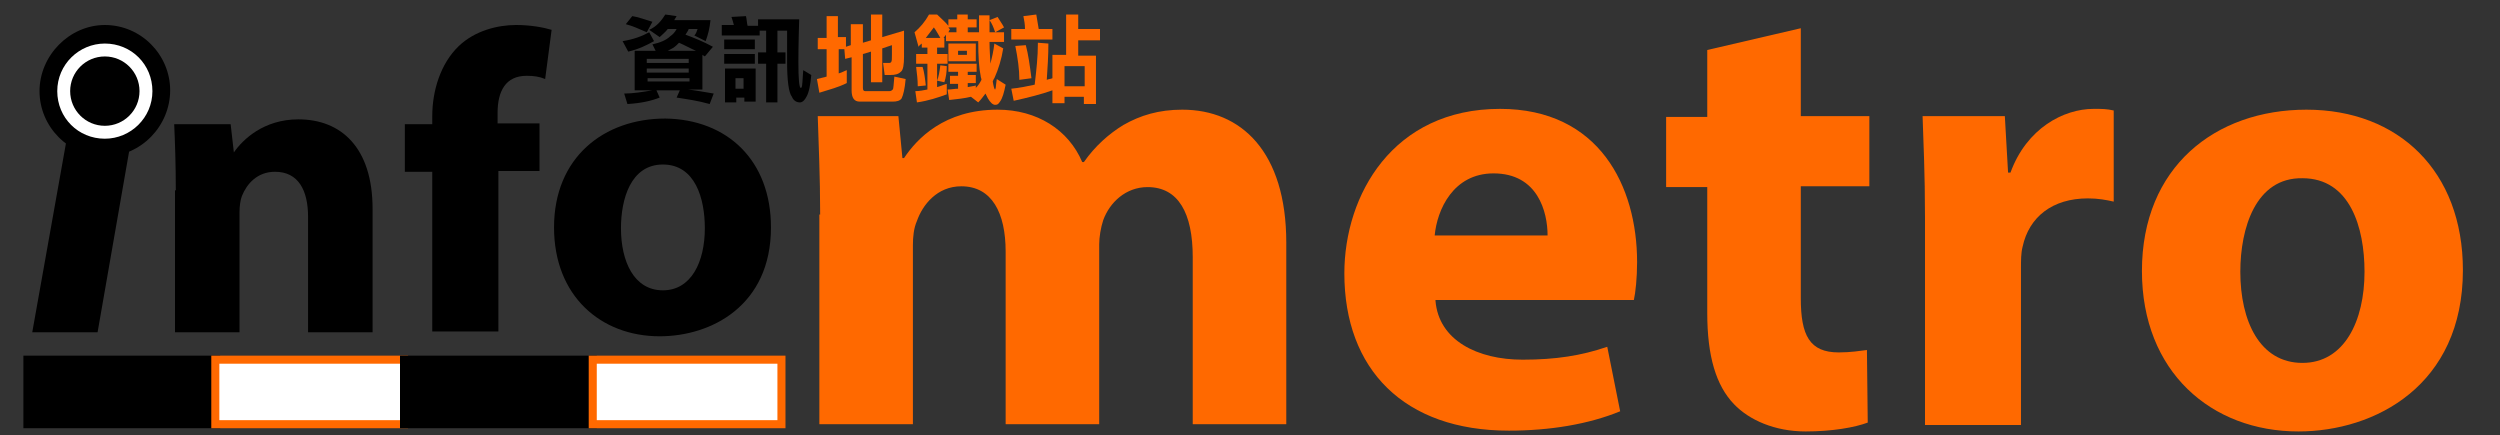 <?xml version="1.0" encoding="utf-8"?>
<!-- Generator: Adobe Illustrator 19.0.0, SVG Export Plug-In . SVG Version: 6.00 Build 0)  -->
<svg version="1.1" id="圖層_1" xmlns="http://www.w3.org/2000/svg" xmlns:xlink="http://www.w3.org/1999/xlink" x="0px" y="0px"
	 viewBox="0 0 310 54" style="enable-background:new 0 0 310 54;" xml:space="preserve">
<rect x="0" y="0" width="310" height="54" fill="#333333" stroke="none"/>
<style type="text/css">
	.st0{fill:#FF6900;}
	.st1{stroke:#000000;stroke-miterlimit:10;}
	.st2{fill:#FFFFFF;stroke:#FF6900;stroke-miterlimit:10;}
	.st3{fill:#FFFFFF;}
</style>
<g id="XMLID_34_" >
	<polygon id="XMLID_66_" points="4,41.2 8.6,15.4 16.6,15.4 12.1,41.2 	"/>
	<path id="XMLID_64_" d="M21.8,23.6c0-3.2-0.1-6-0.2-8.2h7l0.4,3.5H29c1.1-1.6,3.7-4.1,8-4.1c5.3,0,9.2,3.5,9.2,11.1v15.3h-8V26.9
		c0-3.3-1.2-5.6-4.1-5.6c-2.2,0-3.5,1.5-4.1,3c-0.2,0.5-0.3,1.3-0.3,2v14.9h-8V23.6z"/>
	<path id="XMLID_62_" d="M53.6,41.2V21.3h-3.4v-5.9h3.4v-1c0-3.1,1-6.5,3.3-8.7c2-1.9,4.8-2.6,7.1-2.6c1.8,0,3.4,0.3,4.4,0.6
		l-0.8,6.1c-0.7-0.3-1.4-0.4-2.3-0.4c-2.6,0-3.6,1.9-3.6,4.6v1.3h5.2v5.9h-5.1v19.9H53.6z"/>
	<path id="XMLID_59_" d="M95.6,28.2c0,9.7-7.4,13.5-13.8,13.5c-7.3,0-13.1-5-13.1-13.5c0-8.7,6.2-13.5,13.8-13.5
		C90.2,14.8,95.6,19.9,95.6,28.2z M77,28.3c0,4.1,1.6,7.7,5.2,7.7c3.5,0,5.2-3.5,5.2-7.7c0-3.7-1.2-7.9-5.2-7.9S77,24.7,77,28.3z"/>
	<path id="XMLID_57_" class="st0" d="M101.7,26.6c0-4.8-0.2-8.8-0.3-12.2h10l0.5,5.2h0.2c1.6-2.4,5-6,11.6-6c4.9,0,8.8,2.5,10.5,6.5
		h0.2c1.4-2,3.1-3.5,4.9-4.6c2.1-1.2,4.4-1.9,7.3-1.9c7.3,0,12.9,5.2,12.9,16.5v22.5h-11.6V31.9c0-5.5-1.8-8.7-5.6-8.7
		c-2.7,0-4.7,1.9-5.5,4.1c-0.3,0.9-0.5,2.1-0.5,3v22.3h-11.6V31.2c0-4.8-1.7-8.1-5.5-8.1c-3,0-4.8,2.3-5.5,4.3c-0.4,0.9-0.5,2-0.5,3
		v22.2h-11.6V26.6z"/>
	<path id="XMLID_54_" class="st0" d="M178,37.3c0.4,4.9,5.2,7.3,10.8,7.3c4.1,0,7.3-0.5,10.5-1.6l1.6,8c-3.9,1.6-8.7,2.4-13.8,2.4
		c-13,0-20.4-7.6-20.4-19.5c0-9.7,6-20.4,19.3-20.4c12.3,0,17,9.6,17,19c0,2-0.2,3.8-0.4,4.7H178z M191.9,29.2
		c0-2.9-1.2-7.7-6.7-7.7c-5,0-7,4.5-7.3,7.7H191.9z"/>
	<path id="XMLID_52_" class="st0" d="M223.3,3.5v10.9h8.5v8.7h-8.5V37c0,4.6,1.1,6.7,4.7,6.7c1.5,0,2.7-0.2,3.5-0.3l0.1,9
		c-1.6,0.6-4.4,1.1-7.7,1.1c-3.8,0-7-1.4-8.9-3.4c-2.2-2.3-3.3-5.9-3.3-11.3V23.2h-5.1v-8.7h5.1V6.2L223.3,3.5z"/>
	<path id="XMLID_50_" class="st0" d="M238.7,27c0-5.6-0.2-9.3-0.3-12.6h10.2l0.4,7h0.3c2-5.5,6.6-7.9,10.3-7.9c1.1,0,1.6,0,2.5,0.2
		V25c-0.9-0.2-1.9-0.4-3.2-0.4c-4.4,0-7.3,2.3-8.1,6c-0.2,0.8-0.2,1.7-0.2,2.7v19.4h-11.9V27z"/>
	<path id="XMLID_47_" class="st0" d="M305.4,33.5c0,14.3-10.9,20-20.4,20c-10.8,0-19.4-7.4-19.4-19.9c0-12.9,9.1-20,20.4-20
		C297.4,13.6,305.4,21.2,305.4,33.5z M277.8,33.7c0,6.1,2.4,11.3,7.7,11.3c5.2,0,7.7-5.2,7.7-11.3c0-5.5-1.8-11.6-7.7-11.6
		C279.7,22,277.8,28.3,277.8,33.7z"/>
	<rect id="XMLID_46_" x="3.4" y="44.6" class="st1" width="23.4" height="8"/>
	<rect id="XMLID_45_" x="26.7" y="44.6" class="st2" width="23.4" height="8"/>
	<rect id="XMLID_44_" x="50.1" y="44.6" class="st1" width="23.4" height="8"/>
	<rect id="XMLID_43_" x="73.5" y="44.6" class="st2" width="23.4" height="8"/>
	<g id="XMLID_35_">
		<g id="XMLID_38_">
			<circle id="XMLID_42_" class="st3" cx="13" cy="11.3" r="7"/>
			<path id="XMLID_39_" d="M13,19.4c-4.5,0-8.1-3.7-8.1-8.1S8.6,3.1,13,3.1c4.5,0,8.1,3.7,8.1,8.1S17.5,19.4,13,19.4z M13,5.4
				c-3.2,0-5.9,2.6-5.9,5.9s2.6,5.9,5.9,5.9c3.2,0,5.9-2.6,5.9-5.9S16.3,5.4,13,5.4z"/>
		</g>
		<g id="XMLID_36_">
			<circle id="XMLID_37_" cx="13" cy="11.3" r="4.3"/>
		</g>
	</g>
</g>
<g id="XMLID_2_">
	<path id="XMLID_26_" d="M80.5,4l0.6,1.1c-0.9,0.5-1.9,1-3.2,1.3l-0.7-1.3C78.5,4.9,79.6,4.5,80.5,4z M82.5,1.8L83.9,2
		c-0.1,0.2-0.2,0.3-0.3,0.5h4.5c-0.1,1-0.3,1.8-0.6,2.6l-1.4-0.7c0.2-0.2,0.3-0.5,0.4-0.8h-1.1c-0.1,0.3-0.3,0.5-0.4,0.7
		c1.1,0.4,2.3,0.9,3.4,1.5l-1,1.2c-0.1-0.1-0.2-0.1-0.3-0.2v4.3h-1.8c0.9,0.1,2,0.3,3.2,0.5L88,12.9c-1.4-0.4-2.8-0.6-4.1-0.8
		l0.4-0.9h-2.9l0.4,0.9c-1,0.4-2.3,0.7-4,0.8l-0.4-1.3c1.1,0,2.3-0.2,3.5-0.4h-2.2V6.3h2.6l-0.4-0.8c0.9-0.2,1.7-0.5,2.2-1
		c0.3-0.2,0.6-0.5,0.8-0.9h-1.1c-0.3,0.4-0.7,0.7-1,1l-1.3-0.9C81.4,3.3,82,2.6,82.5,1.8z M78.4,2c0.7,0.1,1.5,0.4,2.5,0.7L80.2,4
		c-0.9-0.4-1.8-0.8-2.6-1L78.4,2z M80.2,7.8h5.2V7.3h-5.2V7.8z M80.2,9h5.2V8.5h-5.2V9z M85.5,10.2V9.7h-5.2v0.4H85.5z M84.2,5.3
		c-0.1,0.1-0.2,0.2-0.3,0.3c-0.3,0.3-0.7,0.5-1.1,0.7h3.5C85.6,6,84.9,5.6,84.2,5.3z"/>
	<path id="XMLID_20_" d="M93.9,2.4h5.2C99,5.5,99,7.3,99,7.7c0,2.1,0.1,3.2,0.3,3.2c0,0,0.1,0,0.1-0.1c0.1-0.1,0.1-0.8,0.2-2.1
		l1,0.6c-0.1,1.2-0.3,2.2-0.6,2.7c-0.2,0.4-0.5,0.7-0.8,0.7c-0.4,0-0.8-0.2-1-0.7c-0.4-0.5-0.6-2-0.6-4.4V3.8h-1.2v2.7h1v1.4h-1v4.8
		h-1.4V7.9h-1V6.5h1V3.8h-0.8v0.6h-4.7V3.1H91c-0.1-0.4-0.2-0.7-0.3-1l1.8-0.1c0.1,0.4,0.1,0.8,0.2,1.2h1.3V2.4z M89.8,4.9h3.8v1.2
		h-3.8V4.9z M89.8,6.7h3.8v1.2h-3.8V6.7z M93.7,8.5v4.1h-1.4v-0.5h-1v0.6h-1.4V8.5H93.7z M91.2,11h1V9.7h-1V11z"/>
	<path id="XMLID_18_" class="st0" d="M101.4,4.7h1.1V2h1.4v2.6h1v1.2l0.6-0.2V3h1.5v2.3l1-0.3V1.8h1.4v2.8l2.7-0.8l0,3.2
		c0,1-0.1,1.7-0.4,1.9c-0.3,0.3-0.7,0.4-1.3,0.4h-0.7l-0.2-1.5c0.5,0,0.7,0,0.8,0c0.1,0,0.1,0,0.2-0.1c0.1-0.1,0.1-0.4,0.1-1l0-1.1
		L109.4,6v4.2H108V6.4l-1,0.3v4.2c0,0.3,0.1,0.4,0.3,0.4h3c0.2,0,0.3-0.1,0.4-0.2c0.1-0.1,0.1-0.6,0.2-1.6l1.4,0.3
		c-0.1,1.2-0.3,2-0.5,2.4c-0.2,0.3-0.6,0.4-1.1,0.4h-4.1c-0.7,0-1-0.5-1-1.4V7.1l-0.8,0.2l-0.1-1.2H104v3c0.4-0.1,0.7-0.3,1-0.4v1.6
		c-1,0.5-2.1,0.8-3.4,1.2l-0.3-1.7c0.4-0.1,0.8-0.2,1.2-0.3V6.1h-1.1V4.7z"/>
	<path id="XMLID_9_" class="st0" d="M115.8,1.8h0.4c0.5,0.5,1,0.9,1.4,1.4V2.4h1.1V1.8h1.3v0.6h1.1v1h-1.1V4h1.4c0-0.7,0-1.4,0-2.1
		h1.3c0,0.8,0,1.5,0,2.1h1.8v1.2h-1.8c0,1.1,0.1,2,0.1,2.7c0.2-0.7,0.4-1.6,0.5-2.5l1.1,0.6c-0.2,1.3-0.6,2.6-1.1,3.7
		c-0.1,0.1-0.1,0.2-0.2,0.4c0.1,0.6,0.2,1,0.3,1c0,0,0.1-0.2,0.1-0.5l0.1-0.8l1.1,0.7c-0.2,1-0.4,1.7-0.7,2.1
		c-0.2,0.3-0.3,0.4-0.6,0.4c-0.3,0-0.6-0.3-0.9-0.8c-0.1-0.2-0.2-0.4-0.3-0.6c-0.3,0.4-0.6,0.8-0.9,1.1l-0.9-0.7
		c-0.8,0.2-1.8,0.3-2.7,0.4l-0.2-1.3c0.5,0,0.9-0.1,1.3-0.1v-0.6h-1v-1h1V8.9h-1.2v-1h3.5v1H120v0.4h1v1h-1v0.5
		c0.4-0.1,0.7-0.1,1-0.2v0.3c0.3-0.3,0.5-0.6,0.7-1c0-0.2-0.1-0.3-0.1-0.5c-0.2-0.9-0.3-2.4-0.3-4.3h-4V4.3L117,4.7h0.1v1.2h-0.9
		v0.8h1.3v1.2h-1.3v2.9c0.4-0.1,0.8-0.3,1.2-0.4v1.3c-1.1,0.4-2.3,0.8-3.7,1l-0.2-1.4c0.5,0,1-0.1,1.5-0.2V7.9h-1.4V6.7h1.4V5.9
		h-0.7V5.4c-0.1,0.1-0.3,0.2-0.4,0.4L113.4,4c0.7-0.6,1.3-1.3,1.8-2.2H115.8z M114.4,8.3c0.2,0.6,0.3,1.4,0.4,2.3l-1,0.1
		c0-0.8-0.1-1.6-0.2-2.4L114.4,8.3z M114.8,4.7h1.8c-0.3-0.5-0.5-0.9-0.8-1.3C115.5,3.8,115.1,4.3,114.8,4.7z M116.6,8.1l0.8,0.1
		c0,0.7-0.1,1.4-0.3,2l-0.9-0.2C116.4,9.5,116.5,8.9,116.6,8.1z M117.6,4h1V3.4h-1c0.1,0.1,0.1,0.2,0.2,0.2L117.6,4z M117.6,5.4h3.4
		v2.2h-3.4V5.4z M119.9,6.7V6.3h-1.1v0.5H119.9z M123.7,2.1c0.3,0.5,0.6,0.9,0.8,1.3l-1.1,0.6c-0.2-0.6-0.4-1.1-0.7-1.5L123.7,2.1z"
		/>
	<path id="XMLID_3_" class="st0" d="M128.7,5.3l1.3,0.1c0,1.5-0.1,3-0.2,4.5c0.2-0.1,0.5-0.1,0.7-0.2v1.5c-1.4,0.5-3,0.9-4.8,1.3
		l-0.3-1.5c1-0.1,2-0.3,2.9-0.5C128.5,8.8,128.7,7.1,128.7,5.3z M128.5,1.8c0.1,0.6,0.2,1.2,0.3,1.8h1.7v1.3h-5.1V3.6h1.7
		C127.1,3,127,2.5,126.9,2L128.5,1.8z M127.2,5.6c0.3,1.1,0.5,2.5,0.7,4.1l-1.5,0.2c0-1.3-0.2-2.7-0.5-4.2L127.2,5.6z M132.2,1.8
		h1.5v1.8h2.7v1.4h-2.7v1.9h2.2v6h-1.5V12H132v0.8h-1.5v-6h1.7V1.8z M132,10.7h2.5V8.2H132V10.7z"/>
</g>
</svg>
